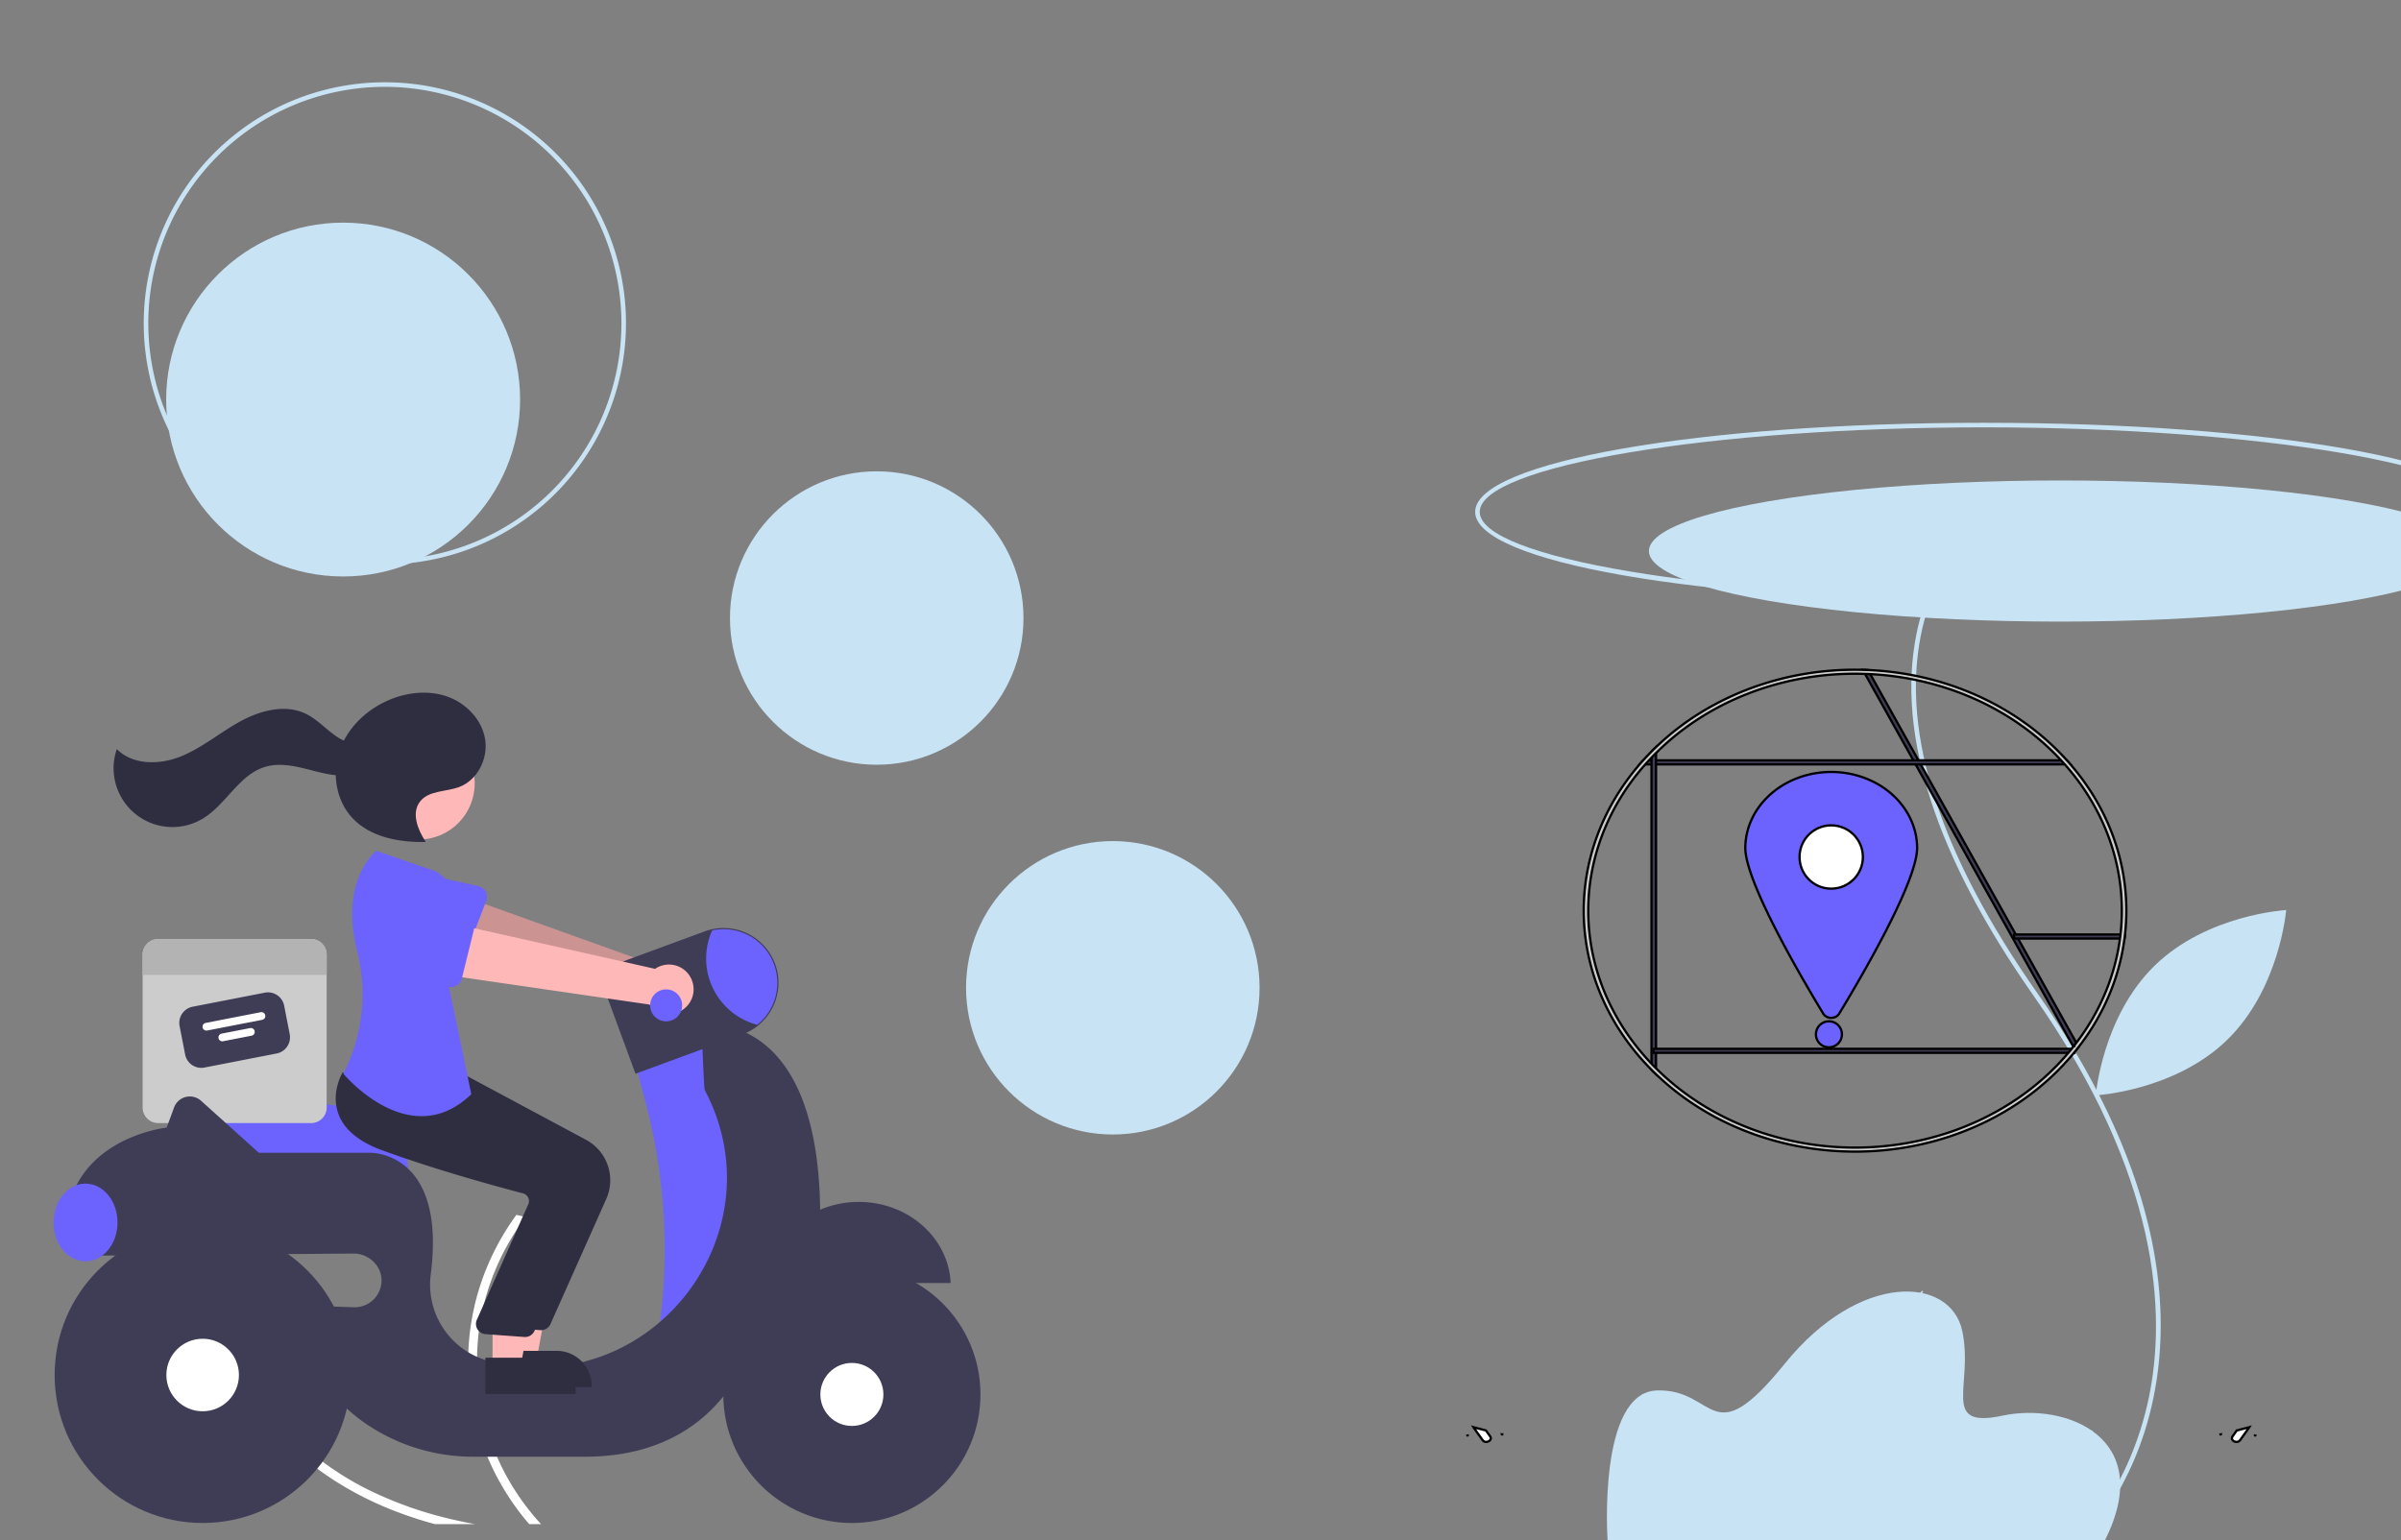 <svg width="1050.295" height="674.017" xmlns="http://www.w3.org/2000/svg" data-name="Layer 1">
 <rect width="100%" height="100%" fill="#808080" stroke="none"/>
 <title>Ride_till_I_can_no_more</title>

 <g>
  <title>Layer 1</title>
  <path id="svg_2" fill="#c8e3f4" d="m942.585,422.486c-23.001,22.39 -25.81,56.81 -25.81,56.81s34.482,-1.883 57.483,-24.273s25.81,-56.81 25.81,-56.81s-34.482,1.883 -57.483,24.273z"/>
  <path id="svg_3" fill="#c8e3f4" d="m911.277,674.017l-1.386,-1.441c0.218,-0.209 21.855,-21.404 30.097,-61.008c7.611,-36.577 5.026,-96.802 -50.511,-175.993c-42.594,-60.736 -59.831,-113.8 -51.231,-157.717c7.555,-38.582 33.25,-55.531 33.508,-55.697l1.083,1.681c-0.251,0.163 -25.272,16.712 -32.642,54.463c-8.462,43.352 8.669,95.879 50.918,156.122c24.708,35.231 41.156,69.733 48.887,102.547c6.195,26.296 6.84,51.573 1.917,75.13c-8.394,40.162 -30.42,61.701 -30.642,61.914z"/>
  <ellipse id="svg_4" fill="#c8e3f4" ry="30.88" rx="180" cy="241.12" cx="901.295"/>
  <path id="svg_5" fill="#c8e3f4" d="m867.795,263c-124.766,0 -222.5,-17.131 -222.5,-39s97.734,-39 222.5,-39s222.5,17.131 222.5,39s-97.734,39 -222.5,39zm0,-76c-119.523,0 -220.5,16.944 -220.5,37s100.977,37 220.5,37s220.5,-16.944 220.5,-37s-100.977,-37 -220.5,-37z"/>
  <circle id="svg_7" fill="#c8e3f4" r="77.414" cy="174.835" cx="150.102"/>
  <path id="svg_8" fill="#c8e3f4" d="m168.354,246.956a105.478,105.478 0 1 1 105.478,-105.478a105.598,105.598 0 0 1 -105.478,105.478zm0,-208.956a103.478,103.478 0 1 0 103.478,103.478a103.595,103.595 0 0 0 -103.478,-103.478z"/>
  <circle id="svg_9" fill="#c8e3f4" r="64.197" cy="270.433" cx="383.517"/>
  <circle id="svg_10" fill="#c8e3f4" r="64.197" cy="432.235" cx="486.789"/>
  <path id="svg_11" fill="#c8e3f4" d="m920.854,673.857l-217.641,0s-4.412,-64.704 21.691,-65.439s23.161,28.676 55.881,-11.764s72.424,-38.234 77.571,-14.338s-9.926,43.014 17.647,37.131s67.278,9.559 44.852,54.41z"/>
  <path id="svg_12" fill="#c8e3f4" d="m808.36,673.872l-0.735,-0.029c1.713,-42.601 10.635,-69.972 17.818,-85.432c7.799,-16.787 15.314,-23.582 15.389,-23.649l0.489,0.549c-0.074,0.066 -7.502,6.794 -15.238,23.467c-7.143,15.394 -16.016,42.653 -17.723,85.094z"/>
  <path id="svg_13" fill="#c8e3f4" d="m887.13,673.96l-0.706,-0.205a114.058,114.058 0 0 1 28.716,-47.775l0.494,0.544a113.283,113.283 0 0 0 -28.504,47.436z"/>
  <path id="svg_14" fill="#c8e3f4" d="m737.493,673.908l-0.728,-0.101a80.08,80.08 0 0 0 -7.203,-46.807a64.449,64.449 0 0 0 -11.368,-16.588l0.509,-0.531a65.256,65.256 0 0 1 11.518,16.793a80.814,80.814 0 0 1 7.272,47.234z"/>
  <circle id="svg_20" fill="#c8e3f4" r="15" cy="554.857" cx="309"/>
  <path id="svg_55" fill="#3f3d56" d="m485,631.857"/>
  <g>
   <g>
    <title>Layer 1</title>
    <path d="m198.118,664.923c3.22,0.75 6.45,1.41 9.7,2l-17.57,0c-2.3,-0.62 -4.59,-1.28 -6.86,-2q-7.485,-2.34 -14.74,-5.37c-19.4,-8.14 -37.27,-20.36 -50.79,-36.62a103.371,103.371 0 0 1 -16.02,-26.17a118.856,118.856 0 0 1 -8.2,-33.49c-2.45,-23.6 0.05,-47.85 4.72,-71.03a296.451,296.451 0 0 1 23.16,-69.47q1.905,-3.975 3.94,-7.9a1.542,1.542 0 0 1 1.03,-0.88a1.777,1.777 0 0 1 1.33,0.27a2.106,2.106 0 0 1 0.83,2.78a293.039,293.039 0 0 0 -24.58,66.96c-5.32,22.67 -8.34,46.39 -7.31,69.7c0.98,21.78 6.67,43.2 19.58,61.01c11.79,16.26 28.07,29.08 46.08,37.81a169.131,169.131 0 0 0 35.7,12.4z" fill="#fff" id="svg_89"/>
    <path d="m236.678,666.923l-5.18,0c-0.58,-0.66 -1.14,-1.33 -1.69,-2a110.411,110.411 0 0 1 -23.24,-49.66a107.734,107.734 0 0 1 9.29,-67.05a110.241,110.241 0 0 1 10.04,-16.62c1.36,0.29 2.7,0.62 4.02,1.02a106.056,106.056 0 0 0 -19.77,45.34a105.095,105.095 0 0 0 24.74,86.97c0.58,0.67 1.18,1.34 1.79,2z" fill="#fff" id="svg_88"/>
    <path d="m178.898,515.602l-95.981,0l-1.018,-29.511a8.86,8.86 0 0 1 9.931,-9.099l55.854,6.839l0.007,0a31.291,31.291 0 0 1 31.206,31.27l0,0.5z" fill="#6c63ff" id="svg_87"/>
    <path d="m136.119,410.923l-66.942,0a6.777,6.777 0 0 0 -6.779,6.779l0,66.942a6.777,6.777 0 0 0 6.779,6.779l66.942,0a6.777,6.777 0 0 0 6.779,-6.779l0,-66.942a6.777,6.777 0 0 0 -6.779,-6.779z" fill="#ccc" id="svg_86"/>
    <path d="m121.042,460.98l-31.606,6.155a7.211,7.211 0 0 1 -8.447,-5.693l-2.43,-12.476a7.211,7.211 0 0 1 5.693,-8.447l31.606,-6.155a7.211,7.211 0 0 1 8.447,5.693l2.43,12.476a7.211,7.211 0 0 1 -5.693,8.447z" fill="#3f3d56" id="svg_85"/>
    <path d="m114.719,446.24l-24.121,4.697a1.695,1.695 0 0 1 -0.648,-3.327l24.121,-4.697a1.695,1.695 0 0 1 0.648,3.327z" fill="#fff" id="svg_84"/>
    <path d="m110.03,453.196l-12.476,2.43a1.695,1.695 0 0 1 -0.648,-3.327l12.476,-2.43a1.695,1.695 0 1 1 0.648,3.327z" fill="#fff" id="svg_83"/>
    <path d="m142.898,417.702l0,8.897l-80.5,0l0,-8.897a6.777,6.777 0 0 1 6.779,-6.779l66.942,0a6.777,6.777 0 0 1 6.779,6.779z" fill="#b3b3b3" id="svg_82"/>
    <path d="m303.648,429.385a10.743,10.743 0 0 0 -15.193,-6.365l-92.097,-33.043l-4.056,23.007l91.803,25.245a10.801,10.801 0 0 0 19.543,-8.845z" fill="#ffb8b8" id="svg_81"/>
    <path d="m303.648,429.385a10.743,10.743 0 0 0 -15.193,-6.365l-92.097,-33.043l-4.056,23.007l91.803,25.245a10.801,10.801 0 0 0 19.543,-8.845z" opacity="0.2" id="svg_80"/>
    <path d="m212.705,394.17l-8.697,22.72a4.817,4.817 0 0 1 -6.861,2.476l-21.136,-11.896a13.377,13.377 0 0 1 9.637,-24.959l23.602,5.235a4.817,4.817 0 0 1 3.454,6.424z" fill="#6c63ff" id="svg_79"/>
    <path d="m310.898,450.423l-33,15l4.333,16.311a253.735,253.735 0 0 1 6.54,96.65l0,0l24.128,5.039l20,-51l-7,-58l-15,-24z" fill="#6c63ff" id="svg_78"/>
    <path d="m375.648,525.923c-21.682,0 -39.352,15.762 -40.209,35.5l80.418,0c-0.857,-19.738 -18.527,-35.5 -40.209,-35.5z" fill="#3f3d56" id="svg_77"/>
    <path d="m358.769,529.324c-1.128,-89.098 -51.872,-80.902 -51.872,-80.902s0.949,27.733 1.405,28.596c32.335,61.18 -21.03,132.904 -88.96,119.709q-1.921,-0.373 -3.691,-0.757a34.581,34.581 0 0 1 -27.163,-38.763c6.692,-53.736 -26.591,-52.785 -26.591,-52.785l-48.666,0l-25.273,-22.746a7.347,7.347 0 0 0 -11.809,2.921l-3.251,8.825s-48,5 -44,52l14.84,0a29.967,29.967 0 0 0 0.16,4l110.751,-0.9c6.492,-0.053 12.222,5.208 12.249,11.7a11.753,11.753 0 0 1 -12.144,11.796l-17.855,-0.595c-5.5,24.5 8,41 22.875,51.375a83.148,83.148 0 0 0 47.618,14.625l48.507,0c63,0 74,-53 74,-53c33,-14 28.872,-55.099 28.872,-55.099z" fill="#3f3d56" id="svg_76"/>
    <circle cx="372.648" cy="610.173" r="56.25" fill="#3f3d56" id="svg_75"/>
    <circle cx="372.648" cy="610.173" r="13.787" fill="#fff" id="svg_74"/>
    <circle cx="88.648" cy="601.673" r="64.75" fill="#3f3d56" id="svg_73"/>
    <circle cx="88.648" cy="601.673" r="15.87" fill="#fff" id="svg_72"/>
    <path d="m277.991,469.855l-11.874,-32.25a13.638,13.638 0 0 1 8.087,-17.511l34.04,-12.531a23.998,23.998 0 0 1 30.812,14.227a23.845,23.845 0 0 1 1.481,8.292a24.189,24.189 0 0 1 -8.988,18.73a23.813,23.813 0 0 1 -6.72,3.789l-46.838,17.253z" fill="#3f3d56" id="svg_71"/>
    <path d="m340.038,430.083a23.549,23.549 0 0 1 -8.8,18.34a29.988,29.988 0 0 1 -19.7,-41.3a23.505,23.505 0 0 1 28.5,22.96z" fill="#6c63ff" id="svg_70"/>
    <ellipse cx="37.398" cy="534.923" rx="14" ry="17" fill="#6c63ff" id="svg_69"/>
    <polygon points="222.459,595.099 234.719,595.099 240.552,563.302 222.457,563.303 222.459,595.099 " fill="#ffb8b8" id="svg_68"/>
    <path d="m219.331,591.096l24.144,-0.001l0.001,0a15.386,15.386 0 0 1 15.386,15.386l0,0.5l-39.531,0.001l-0.001,-15.887z" fill="#2f2e41" id="svg_67"/>
    <path d="m236.689,582.048q-0.214,0 -0.43,-0.021l-16.967,-1.235a4.5,4.5 0 0 1 -3.809,-6.029l22.707,-51.015a3.498,3.498 0 0 0 -0.196,-2.799a3.451,3.451 0 0 0 -2.211,-1.76c-10.677,-2.791 -38.072,-10.223 -61.786,-18.918c-10.16,-3.726 -16.559,-9.109 -19.019,-16.002c-3.243,-9.087 1.555,-17.374 1.76,-17.722l0.161,-0.272l22.315,2.028l24.191,2.058l53.013,28.428a20.086,20.086 0 0 1 8.819,25.784l-24.441,54.808a4.497,4.497 0 0 1 -4.106,2.667z" fill="#2f2e41" id="svg_66"/>
    <circle cx="183.093" cy="342.814" r="24.561" fill="#ffb8b8" id="svg_65"/>
    <polygon points="215.459,598.099 227.719,598.099 233.552,566.302 215.457,566.303 215.459,598.099 " fill="#ffb8b8" id="svg_64"/>
    <path d="m212.331,594.096l24.144,-0.001l0.001,0a15.386,15.386 0 0 1 15.386,15.386l0,0.5l-39.531,0.001l-0.001,-15.887z" fill="#2f2e41" id="svg_63"/>
    <path d="m229.689,585.048q-0.214,0 -0.43,-0.021l-16.967,-1.235a4.5,4.5 0 0 1 -3.809,-6.029l22.707,-51.015a3.498,3.498 0 0 0 -0.196,-2.799a3.451,3.451 0 0 0 -2.211,-1.76c-10.677,-2.791 -38.072,-10.223 -61.786,-18.918c-10.16,-3.726 -16.559,-9.109 -19.019,-16.002c-3.243,-9.087 1.555,-17.374 1.76,-17.722l0.161,-0.272l22.315,2.028l24.191,2.058l53.013,28.428a20.086,20.086 0 0 1 8.819,25.784l-24.441,54.808a4.497,4.497 0 0 1 -4.106,2.667z" fill="#2f2e41" id="svg_62"/>
    <path d="m190.668,381.302l-26,-9s-16.322,12.54 -8.481,43.649a77.012,77.012 0 0 1 -3.4,48.32a49.779,49.779 0 0 1 -2.619,5.531s29,35 56,9l-10.5,-50.5s16.5,-33.5 -5,-47z" fill="#6c63ff" id="svg_61"/>
    <path d="m186.143,368.21c-3.496,-5.232 -6.254,-12.488 -2.406,-17.466c3.799,-4.914 11.292,-4.19 17.111,-6.365c8.104,-3.029 12.804,-12.549 11.338,-21.076s-8.31,-15.594 -16.464,-18.486s-17.348,-1.951 -25.333,1.379c-9.829,4.1 -18.261,12.03 -21.797,22.076s-1.646,22.108 5.689,29.83c7.864,8.278 20.206,10.485 31.623,10.351" fill="#2f2e41" id="svg_60"/>
    <path d="m163.296,323.578c-4.405,3.586 -11.125,1.993 -15.854,-1.154s-8.565,-7.628 -13.681,-10.096c-9.019,-4.35 -19.924,-1.458 -28.702,3.36s-16.559,11.475 -25.831,15.256s-21.104,3.968 -28.125,-3.172a25.732,25.732 0 0 0 37.71,30.371c10.159,-6.188 15.771,-19.164 27.166,-22.579c6.306,-1.89 13.076,-0.368 19.449,1.281s13.018,3.43 19.449,2.027s12.447,-7.183 11.629,-13.715l-3.211,-1.58z" fill="#2f2e41" id="svg_59"/>
    <path d="m302.426,428.385a10.743,10.743 0 0 0 -15.863,-4.442l-95.47,-21.427l-1.187,23.332l94.217,13.726a10.801,10.801 0 0 0 18.302,-11.189z" fill="#ffb8b8" id="svg_58"/>
    <path d="m207.833,404.66l-5.827,23.62a4.817,4.817 0 0 1 -6.503,3.303l-22.443,-9.198a13.377,13.377 0 0 1 6.484,-25.957l24.068,2.283a4.817,4.817 0 0 1 4.22,5.949l0,0z" fill="#6c63ff" id="svg_57"/>
    <circle cx="291.398" cy="439.923" r="7" fill="#6c63ff" id="svg_56"/>
   </g>
  </g>
  <g stroke="null">
   <g stroke="null">
    <title stroke="null">Layer 1</title>
    <path stroke="null" id="svg_165" fill="#3f3d56" d="m909.279,458.128c-0.425,0.554 -0.86,1.098 -1.296,1.643l-0.999,-1.784l-0.158,-0.29l-0.989,-1.757l-25.18,-45.081l-0.01,-0.009l-42.686,-76.385l0,-0.009l-0.979,-1.748l0,-0.009l-21.125,-37.806l-0.999,-1.792q1.127,0.026 2.255,0.079l1.009,1.801l21.066,37.718l0.01,0.009l0.979,1.748l0,0.009l41.598,74.443l0,0.009l0.979,1.748l0,0.009l25.18,45.046l0.336,0.606l1.009,1.801z"/>
    <path stroke="null" id="svg_164" fill="#3f3d56" d="m905.689,334.465l-188.447,0c0.505,-0.589 1.018,-1.177 1.553,-1.757l185.342,0c0.534,0.58 1.048,1.169 1.553,1.757z"/>
    <path stroke="null" id="svg_163" fill="#3f3d56" d="m929.564,408.917c-0.059,0.589 -0.128,1.177 -0.218,1.757l-48.274,0l0,-1.757l48.492,0z"/>
    <path stroke="null" id="svg_162" fill="#3f3d56" d="m724.413,326.918l0,143.141c-0.682,-0.641 -1.335,-1.292 -1.978,-1.942l0,-139.257c0.643,-0.65 1.296,-1.3 1.978,-1.942z"/>
    <rect stroke="null" id="svg_161" fill="#3f3d56" height="1.757" width="184.018" y="458.939" x="723.424"/>
    <path stroke="null" id="svg_160" fill="#6c63ff" d="m838.629,371.005c0,14.976 -24.793,57.209 -34.104,72.542a3.95,3.509 0 0 1 -6.957,0c-9.312,-15.334 -34.104,-57.566 -34.104,-72.542a37.583,33.387 0 0 1 75.165,0z"/>
    <circle stroke="null" id="svg_159" fill="#fff" r="13.851" cy="375.005" cx="801.046"/>
    <circle stroke="null" id="svg_158" fill="#6c63ff" r="5.703" cy="452.593" cx="800.046"/>
    <path stroke="null" id="svg_157" fill="#f2f2f2" d="m657.12,627.68l-0.07,0.308l-0.02,0.07c0,-0.026 -0.01,-0.044 -0.01,-0.07c-0.02,-0.114 -0.03,-0.228 -0.049,-0.343c0.049,0.009 0.099,0.026 0.148,0.035z"/>
    <path stroke="null" id="svg_156" fill="#fff" d="m648.575,630.184c-0.663,-0.923 -1.325,-1.836 -1.978,-2.759c-0.564,-0.782 -1.117,-1.564 -1.671,-2.346c-0.139,-0.193 -0.277,-0.378 -0.396,-0.571q2.729,0.751 5.479,1.441c0.148,0.22 0.306,0.448 0.475,0.668c0.445,0.624 0.89,1.256 1.345,1.88c0.069,0.105 0.128,0.202 0.178,0.299c0.781,1.696 -2.196,3.093 -3.432,1.388z"/>
    <path stroke="null" id="svg_155" fill="#f2f2f2" d="m642.166,628.401c-0.049,-0.061 -0.099,-0.132 -0.148,-0.193c0.029,-0.009 0.049,-0.009 0.079,-0.018l0.069,0.211z"/>
    <path stroke="null" id="svg_154" fill="#f2f2f2" d="m971.349,627.68l0.07,0.308l0.02,0.07c0,-0.026 0.01,-0.044 0.01,-0.07c0.02,-0.114 0.03,-0.228 0.049,-0.343c-0.049,0.009 -0.099,0.026 -0.148,0.035z"/>
    <path stroke="null" id="svg_153" fill="#fff" d="m979.895,630.184c0.663,-0.923 1.325,-1.836 1.978,-2.759c0.564,-0.782 1.117,-1.564 1.671,-2.346c0.139,-0.193 0.277,-0.378 0.396,-0.571q-2.729,0.751 -5.479,1.441c-0.148,0.22 -0.306,0.448 -0.475,0.668c-0.445,0.624 -0.89,1.256 -1.345,1.88c-0.069,0.105 -0.128,0.202 -0.178,0.299c-0.781,1.696 2.196,3.093 3.432,1.388z"/>
    <path stroke="null" id="svg_152" fill="#f2f2f2" d="m986.304,628.401c0.049,-0.061 0.099,-0.132 0.148,-0.193c-0.029,-0.009 -0.049,-0.009 -0.079,-0.018l-0.069,0.211z"/>
    <path stroke="null" id="svg_125" fill="#ccc" d="m907.212,457.697l0.227,0l0,-0.29a3.252,2.889 0 0 1 -0.227,0.29zm-1.523,-123.232c-0.505,-0.589 -1.018,-1.177 -1.553,-1.757a118.467,105.24 0 0 0 -87.024,-39.528q-1.127,-0.053 -2.255,-0.079c-1.128,-0.026 -2.255,-0.044 -3.393,-0.044a118.323,105.113 0 0 0 -87.053,33.861c-0.682,0.641 -1.335,1.292 -1.978,1.942q-1.884,1.885 -3.64,3.848c-0.534,0.58 -1.048,1.169 -1.553,1.757a118.416,105.195 0 0 0 5.192,133.652c0.643,0.65 1.296,1.3 1.978,1.942a118.524,105.291 0 0 0 183.571,-10.288c0.436,-0.545 0.871,-1.089 1.296,-1.643a117.731,104.587 0 0 0 20.067,-47.453c0.089,-0.58 0.158,-1.169 0.218,-1.757q0.578,-5.14 0.583,-10.429a118.008,104.833 0 0 0 -24.458,-64.023l0,0zm21.669,76.209a115.665,102.751 0 0 1 -19.088,45.652q-0.401,0.54 -0.831,1.081a3.252,2.889 0 0 1 -0.227,0.29c-0.069,0.097 -0.148,0.193 -0.227,0.29a116.567,103.553 0 0 1 -182.572,9.471c-0.682,-0.668 -1.345,-1.335 -1.978,-2.021a116.468,103.465 0 0 1 -2.7,-130.972c0.524,-0.589 1.048,-1.177 1.592,-1.757c0.356,-0.395 0.722,-0.782 1.108,-1.169c0.633,-0.685 1.296,-1.353 1.978,-2.021a116.373,103.38 0 0 1 87.053,-34.705q2.211,0 4.391,0.079c0.762,0.018 1.513,0.053 2.265,0.088a116.554,103.542 0 0 1 83.483,37.727c0.544,0.58 1.068,1.169 1.592,1.757a116.102,103.14 0 0 1 24.973,64.023q0,5.285 -0.583,10.429c-0.069,0.589 -0.139,1.177 -0.227,1.757l0,0zm-20.146,47.022l0.227,0l0,-0.29a3.252,2.889 0 0 1 -0.228,0.29l0,0z"/>
   </g>
  </g>
 </g>
</svg>